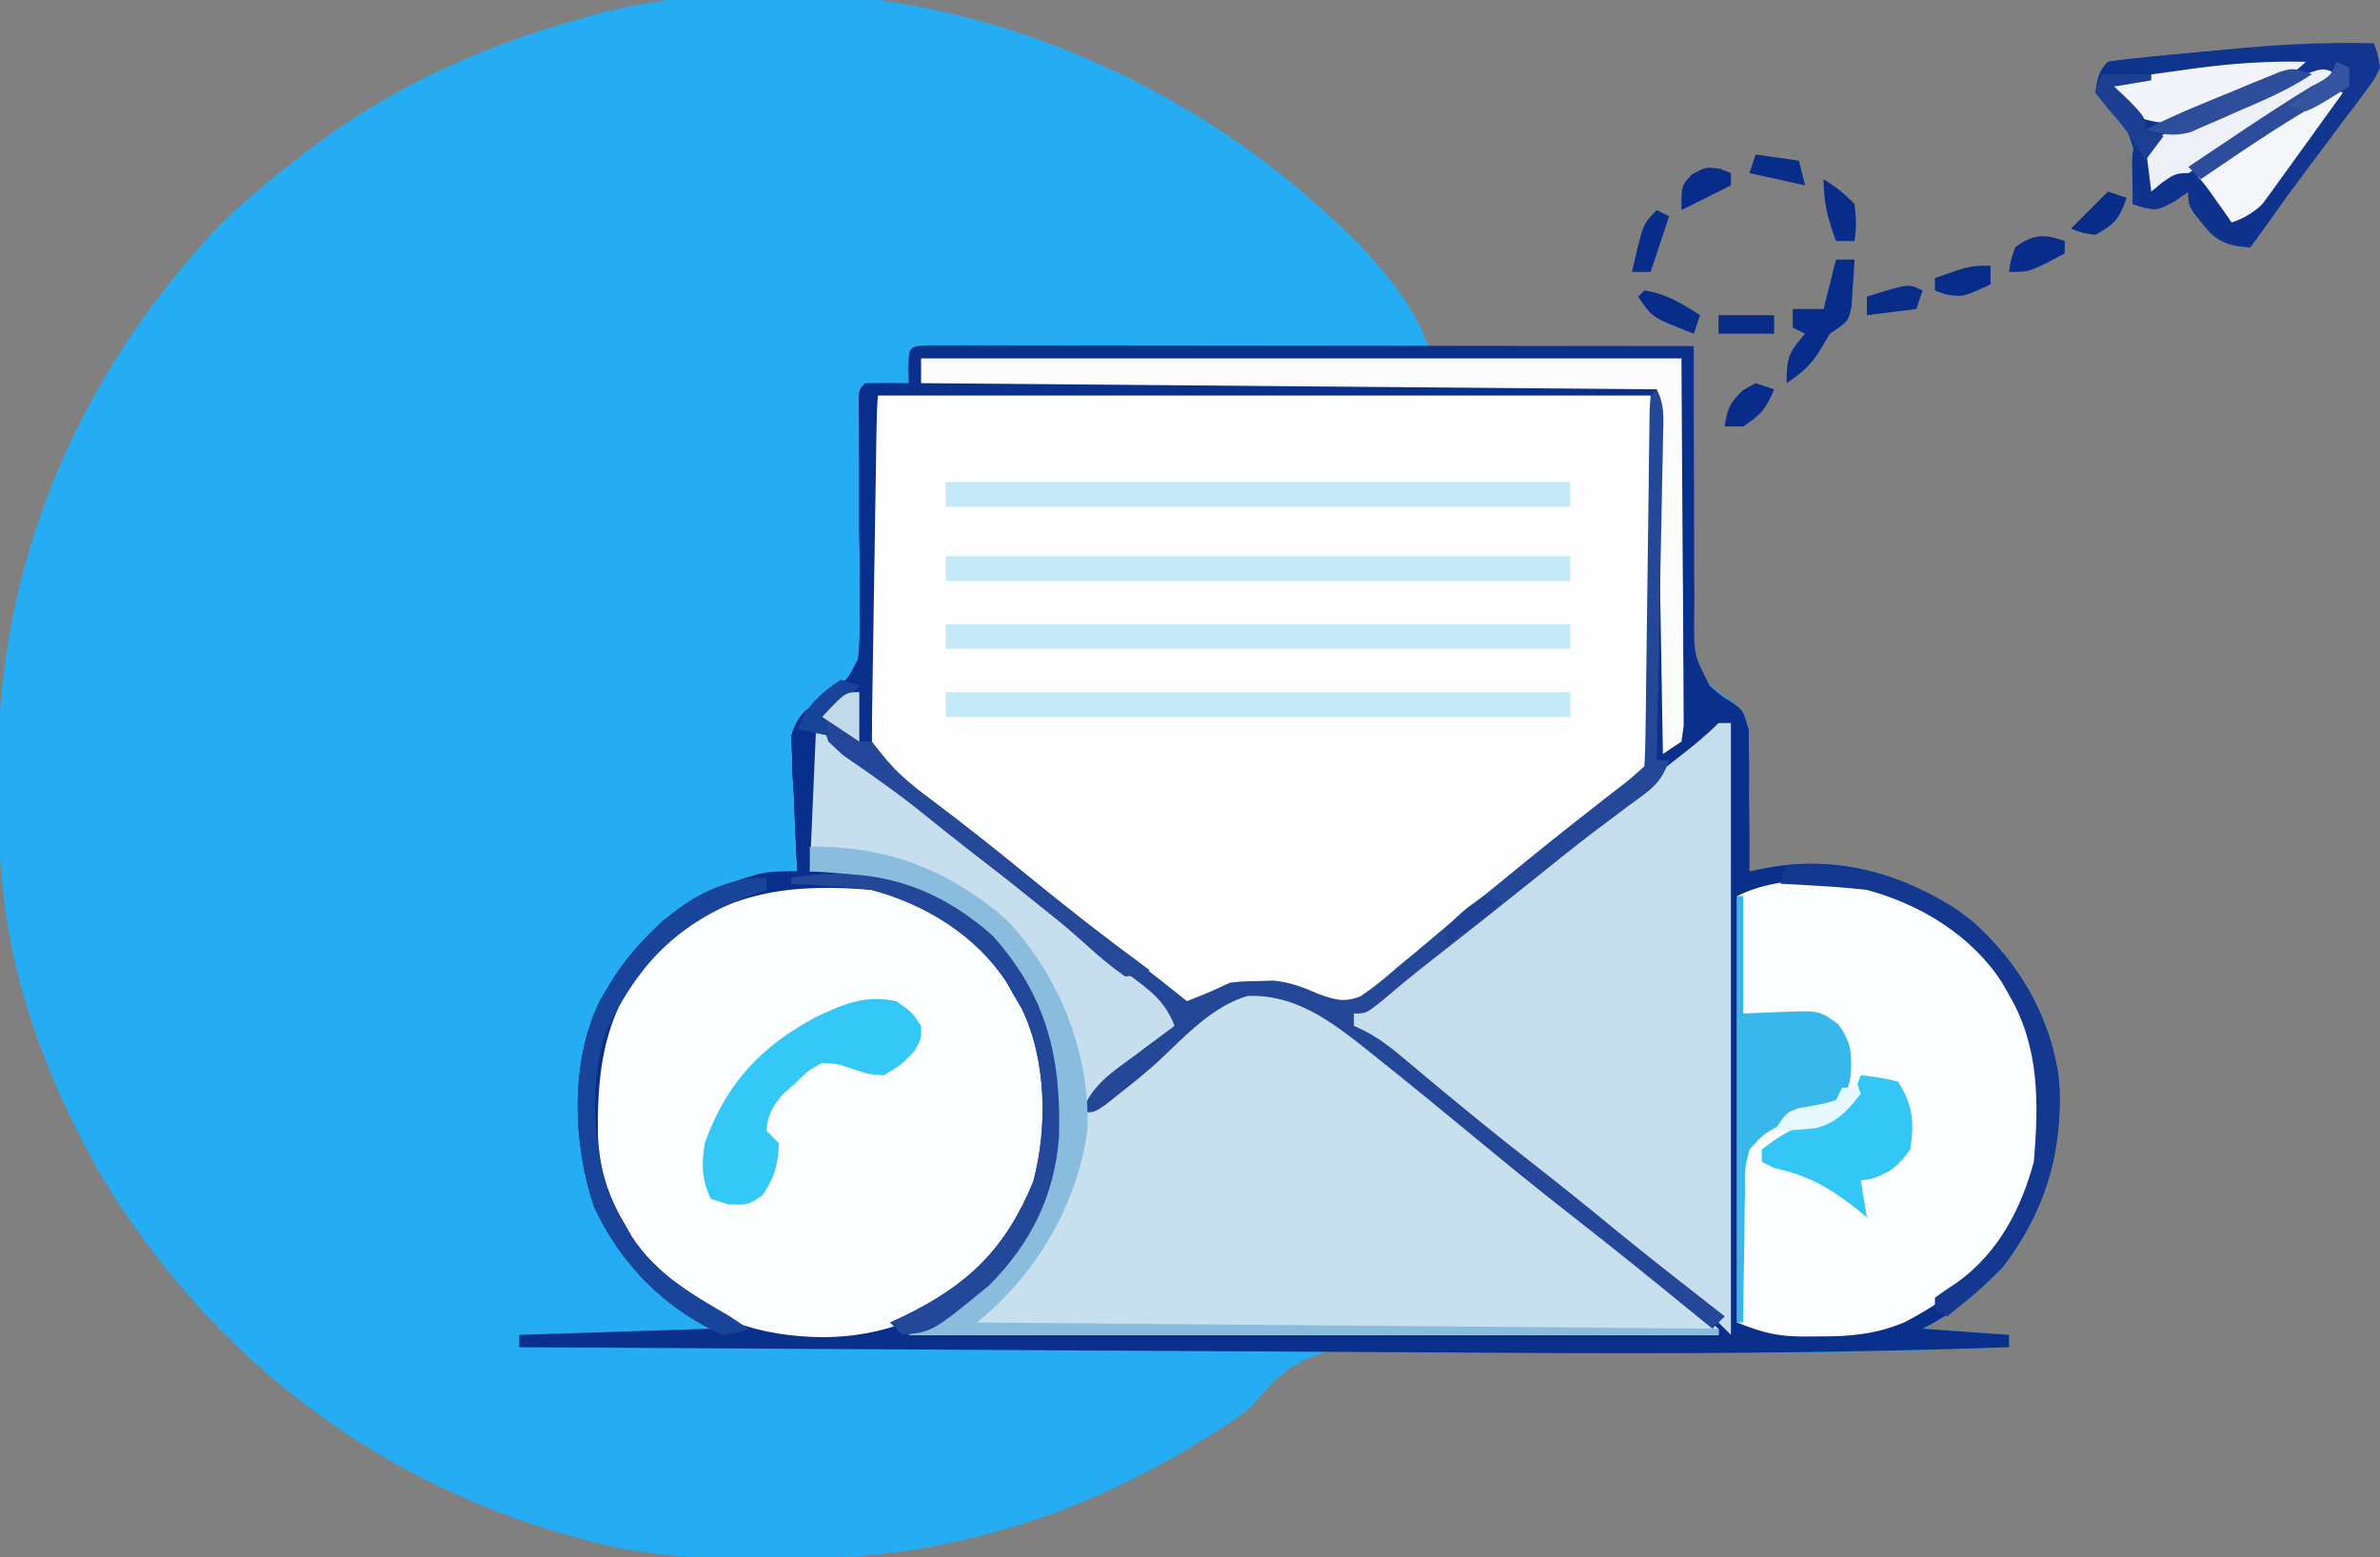 <?xml version="1.0" encoding="UTF-8"?>
<svg version="1.1" xmlns="http://www.w3.org/2000/svg" width="385" height="252">
<rect width="100%" height="100%" fill="#808080" stroke="none"/>
<path d="M0 0 C7.599 6.556 17.605 15.693 20.844 25.41 C35.034 25.41 49.224 25.41 63.844 25.41 C63.835 29.166 63.826 32.923 63.816 36.793 C63.831 40.437 63.858 44.081 63.886 47.725 C63.9 50.254 63.9 52.784 63.888 55.313 C63.873 58.953 63.903 62.591 63.941 66.23 C63.92 67.923 63.92 67.923 63.898 69.65 C63.844 75.396 63.844 75.396 66.43 80.277 C67.679 81.258 68.955 82.205 70.257 83.114 C71.844 84.41 71.844 84.41 72.73 87.478 C72.738 89.065 72.738 89.065 72.746 90.684 C72.769 91.837 72.791 92.991 72.814 94.18 C72.803 95.369 72.793 96.559 72.781 97.785 C72.797 98.998 72.813 100.211 72.83 101.461 C72.865 104.445 72.869 107.426 72.844 110.41 C73.616 110.249 74.389 110.089 75.185 109.923 C86.568 107.728 96.815 110.464 106.457 116.625 C115.23 123.187 121.157 132.521 122.844 143.41 C123.777 155.097 120.936 165.025 113.844 174.41 C109.842 178.565 106.014 181.825 100.844 184.41 C105.464 184.74 110.084 185.07 114.844 185.41 C114.844 186.07 114.844 186.73 114.844 187.41 C96.697 188.064 78.58 188.54 60.421 188.232 C57.952 188.191 55.482 188.157 53.013 188.125 C51.364 188.103 49.714 188.081 48.064 188.059 C47.251 188.048 46.438 188.037 45.599 188.026 C41.411 187.967 37.224 187.891 33.036 187.786 C28.863 187.683 24.692 187.624 20.518 187.595 C18.96 187.576 17.402 187.541 15.845 187.489 C8.032 187.233 2.161 187.301 -3.928 192.787 C-5.346 194.32 -6.756 195.86 -8.156 197.41 C-10.621 199.298 -13.185 200.935 -15.844 202.535 C-16.864 203.157 -16.864 203.157 -17.905 203.792 C-38.482 216.102 -59.894 221.854 -83.906 221.723 C-84.614 221.721 -85.322 221.718 -86.051 221.716 C-96.37 221.666 -106.162 221.3 -116.156 218.41 C-117.201 218.12 -117.201 218.12 -118.266 217.824 C-150.71 208.65 -177.219 187.657 -194.316 158.742 C-199.13 150.025 -203.114 141.279 -205.969 131.723 C-206.164 131.071 -206.359 130.419 -206.559 129.747 C-209.7 118.559 -210.565 107.499 -210.531 95.91 C-210.531 95.209 -210.53 94.509 -210.53 93.787 C-210.41 60.231 -197.652 30.374 -174.723 5.938 C-170.463 1.743 -165.914 -1.977 -161.156 -5.59 C-160.008 -6.479 -160.008 -6.479 -158.836 -7.387 C-145.939 -16.917 -131.542 -23.317 -116.156 -27.59 C-114.391 -28.1 -114.391 -28.1 -112.59 -28.621 C-72.597 -38.103 -31.026 -25.826 0 0 Z " fill="#25ACF3" transform="translate(210.156,30.59)"/>
<path d="M0 0 C1.392 0.001 1.392 0.001 2.813 0.003 C3.874 0.001 4.936 0 6.03 -0.001 C7.204 0.002 8.379 0.006 9.589 0.01 C10.818 0.009 12.047 0.009 13.314 0.009 C16.694 0.01 20.074 0.015 23.454 0.022 C26.982 0.028 30.511 0.028 34.04 0.03 C40.726 0.033 47.413 0.041 54.099 0.051 C61.71 0.062 69.32 0.068 76.931 0.073 C92.59 0.083 108.25 0.101 123.909 0.123 C123.906 0.774 123.903 1.424 123.9 2.095 C123.875 8.876 123.9 15.656 123.952 22.438 C123.965 24.967 123.966 27.497 123.954 30.026 C123.939 33.666 123.969 37.304 124.007 40.943 C123.985 42.636 123.985 42.636 123.964 44.363 C123.942 50.14 123.942 50.14 126.496 55.103 C128.355 56.709 128.355 56.709 130.323 57.939 C131.909 59.123 131.909 59.123 132.796 62.191 C132.801 63.249 132.806 64.307 132.812 65.396 C132.834 66.55 132.857 67.704 132.88 68.893 C132.863 70.677 132.863 70.677 132.847 72.498 C132.863 73.711 132.879 74.924 132.895 76.174 C132.931 79.158 132.934 82.139 132.909 85.123 C134.068 84.882 134.068 84.882 135.25 84.636 C146.634 82.441 156.88 85.177 166.522 91.338 C175.295 97.9 181.222 107.234 182.909 118.123 C183.843 129.809 181.002 139.738 173.909 149.123 C169.907 153.278 166.08 156.538 160.909 159.123 C165.529 159.453 170.149 159.783 174.909 160.123 C174.909 160.783 174.909 161.443 174.909 162.123 C147.585 163.096 120.303 163.2 92.964 163.023 C87.346 162.987 81.727 162.959 76.108 162.93 C65.534 162.875 54.96 162.813 44.386 162.75 C32.321 162.677 20.255 162.612 8.189 162.547 C-16.571 162.413 -41.331 162.271 -66.091 162.123 C-66.091 161.463 -66.091 160.803 -66.091 160.123 C-50.746 159.628 -50.746 159.628 -35.091 159.123 C-38.721 156.483 -42.351 153.843 -46.091 151.123 C-55.148 140.085 -57.166 130.309 -56.091 116.123 C-54.769 106.844 -49.614 99.174 -42.696 92.979 C-36.14 88.074 -29.335 85.123 -21.091 85.123 C-21.138 84.402 -21.185 83.682 -21.234 82.939 C-21.422 79.647 -21.538 76.356 -21.653 73.061 C-21.729 71.927 -21.804 70.793 -21.882 69.625 C-21.911 68.52 -21.94 67.414 -21.97 66.275 C-22.017 65.265 -22.064 64.254 -22.113 63.213 C-20.881 59.489 -19.786 59.042 -16.602 56.908 C-13.139 54.432 -13.139 54.432 -11.258 50.743 C-10.974 47.932 -10.947 45.236 -11.028 42.412 C-11.021 41.403 -11.014 40.395 -11.007 39.355 C-10.993 36.151 -11.04 32.952 -11.091 29.748 C-11.099 26.524 -11.095 23.3 -11.089 20.077 C-11.09 18.074 -11.102 16.072 -11.126 14.07 C-11.135 13.172 -11.144 12.274 -11.153 11.348 C-11.165 10.554 -11.177 9.76 -11.188 8.943 C-11.091 7.123 -11.091 7.123 -10.091 6.123 C-7.758 6.082 -5.424 6.081 -3.091 6.123 C-3.111 5.319 -3.132 4.514 -3.153 3.686 C-3.068 0.181 -3.068 0.181 0 0 Z " fill="#0A308B" transform="translate(150.091,55.877)"/>
<path d="M0 0 C41.58 0 83.16 0 126 0 C126 19.8 126 39.6 126 60 C115.948 68.935 115.948 68.935 110.875 72.75 C106.651 75.95 102.474 79.198 98.349 82.524 C96.454 84.049 94.55 85.56 92.645 87.07 C90.28 88.951 87.974 90.879 85.699 92.867 C78.411 99.069 78.411 99.069 74.609 98.883 C72.375 98.062 72.375 98.062 70.227 96.996 C66.309 95.244 62.198 95.411 58 96 C56.308 96.956 54.632 97.944 53 99 C50.187 97.89 47.881 96.279 45.488 94.453 C44.822 93.945 44.155 93.437 43.468 92.913 C42.757 92.364 42.045 91.816 41.312 91.25 C40.566 90.677 39.82 90.105 39.052 89.514 C32.973 84.817 27.035 79.961 21.13 75.049 C15.672 70.518 10.1 66.168 4.441 61.891 C2 60 2 60 0 58 C0 38.86 0 19.72 0 0 Z " fill="#FEFEFE" transform="translate(141,64)"/>
<path d="M0 0 C15.352 11.514 30.485 23.285 45.355 35.416 C50.182 39.349 55.052 43.22 60 47 C58.931 50.207 58.45 50.693 55.875 52.629 C55.251 53.107 54.627 53.584 53.984 54.076 C53.33 54.567 52.675 55.057 52 55.562 C47.365 58.715 47.365 58.715 44 63 C45.355 61.968 46.71 60.935 48.063 59.9 C49.24 59 50.418 58.104 51.599 57.209 C55.464 54.26 59.074 51.132 62.688 47.875 C67.007 44.323 69.93 43.033 75.516 43.293 C82.425 45.259 87.692 50.01 93.062 54.562 C94.573 55.826 96.085 57.087 97.598 58.348 C98.343 58.969 99.088 59.591 99.856 60.231 C102.861 62.71 105.923 65.111 109 67.5 C114.975 72.149 120.819 76.947 126.646 81.78 C131.982 86.194 137.394 90.496 142.887 94.713 C144.275 95.787 145.64 96.89 147 98 C147 98.33 147 98.66 147 99 C103.77 99 60.54 99 16 99 C17.825 97.783 19.653 96.572 21.488 95.371 C27.88 90.995 32.469 86.942 36 80 C36.338 79.337 36.675 78.675 37.023 77.992 C40.746 69.011 40.376 56.362 37.098 47.305 C31.741 36.057 24.097 30.464 12.848 25.762 C8.672 24.645 4.301 24.43 0 24 C0 16.08 0 8.16 0 0 Z " fill="#C8E0EE" transform="translate(131,117)"/>
<path d="M0 0 C9.958 5.943 17.192 13.833 20.199 25.312 C21.316 38.45 19.936 48.736 11.324 59.203 C3.775 66.697 -4.903 70.584 -15.488 70.688 C-26.271 70.618 -34.286 67.654 -42.57 60.594 C-50.636 52.344 -53.221 43.045 -53.164 31.783 C-52.918 21.605 -49.048 13.506 -41.801 6.312 C-29.951 -2.713 -14.043 -6.867 0 0 Z " fill="#FCFDFE" transform="translate(148.801,145.688)"/>
<path d="M0 0 C10.546 3.801 17.425 11.004 22.734 20.648 C26.41 28.517 26.171 38.977 24.363 47.406 C20.403 58.137 13.073 65.216 3.012 70.383 C-1.699 72.336 -6.009 72.689 -11.051 72.633 C-11.745 72.641 -12.439 72.648 -13.154 72.656 C-17.49 72.64 -19.822 72.049 -23.988 70.383 C-23.988 47.613 -23.988 24.843 -23.988 1.383 C-16.96 -2.131 -7.662 -1.582 0 0 Z " fill="#FCFDFE" transform="translate(304.988,143.617)"/>
<path d="M0 0 C0.66 0 1.32 0 2 0 C2 32.67 2 65.34 2 99 C0.35 97.35 -1.3 95.7 -3 94 C-4.963 92.266 -6.933 90.559 -8.938 88.875 C-9.501 88.4 -10.065 87.925 -10.645 87.435 C-15.206 83.614 -19.86 79.923 -24.554 76.269 C-29.792 72.187 -34.937 67.998 -40.073 63.79 C-45.018 59.756 -50.048 55.848 -55.192 52.07 C-56.497 51.092 -57.754 50.052 -59 49 C-59 48.34 -59 47.68 -59 47 C-56.995 45.272 -54.981 43.66 -52.875 42.062 C-51.579 41.063 -50.284 40.063 -48.988 39.062 C-48.323 38.552 -47.657 38.042 -46.971 37.516 C-43.985 35.219 -41.023 32.892 -38.062 30.562 C-37.489 30.112 -36.915 29.662 -36.324 29.198 C-31.403 25.33 -26.516 21.42 -21.634 17.503 C-16.584 13.454 -11.499 9.452 -6.391 5.477 C-4.154 3.729 -2.01 2.01 0 0 Z " fill="#C5DDEC" transform="translate(278,117)"/>
<path d="M0 0 C15.352 11.514 30.485 23.285 45.355 35.416 C50.182 39.349 55.052 43.22 60 47 C58.792 50.623 57.103 51.434 54.035 53.513 C47.697 57.771 47.697 57.771 43.875 64.121 C43.665 66.27 43.508 68.425 43.402 70.582 C42.163 81.114 35.025 90.58 27 97 C66.6 97.33 106.2 97.66 147 98 C147 98.33 147 98.66 147 99 C103.77 99 60.54 99 16 99 C17.825 97.783 19.653 96.572 21.488 95.371 C27.88 90.995 32.469 86.942 36 80 C36.338 79.337 36.675 78.675 37.023 77.992 C40.746 69.011 40.376 56.362 37.098 47.305 C31.741 36.057 24.097 30.464 12.848 25.762 C8.672 24.645 4.301 24.43 0 24 C0 16.08 0 8.16 0 0 Z " fill="#C6DEED" transform="translate(131,117)"/>
<path d="M0 0 C0.654 1.754 0.654 1.754 1 4 C0.047 5.932 0.047 5.932 -1.465 7.941 C-2.014 8.685 -2.564 9.429 -3.13 10.196 C-3.727 10.977 -4.323 11.758 -4.938 12.562 C-5.829 13.761 -5.829 13.761 -6.739 14.984 C-7.931 16.585 -9.127 18.183 -10.329 19.777 C-12.527 22.701 -14.671 25.66 -16.812 28.625 C-17.875 30.084 -18.937 31.542 -20 33 C-23.651 32.503 -25.541 32.012 -27.812 29.062 C-30 26 -30 26 -30 24 C-30.742 24.516 -31.485 25.031 -32.25 25.562 C-35 27 -35 27 -37.172 26.59 C-37.775 26.395 -38.378 26.201 -39 26 C-38.93 25.287 -38.861 24.574 -38.789 23.84 C-38.342 18.078 -38.342 18.078 -40.371 12.852 C-42.019 11.056 -42.019 11.056 -43.785 9.535 C-44.186 9.029 -44.587 8.522 -45 8 C-44.745 5.863 -44.54 4.54 -43 3 C-40.854 2.699 -38.699 2.459 -36.543 2.246 C-35.885 2.181 -35.227 2.116 -34.548 2.049 C-33.146 1.911 -31.742 1.776 -30.339 1.643 C-28.234 1.442 -26.13 1.23 -24.025 1.018 C-16.003 0.231 -8.067 -0.198 0 0 Z " fill="#12368F" transform="translate(384,7)"/>
<path d="M0 0 C40.59 0 81.18 0 123 0 C123.062 10.189 123.124 20.378 123.188 30.875 C123.228 35.703 123.228 35.703 123.27 40.628 C123.279 43.166 123.287 45.704 123.293 48.242 C123.301 48.904 123.309 49.565 123.317 50.247 C123.339 52.192 123.34 54.137 123.341 56.082 C123.351 57.727 123.351 57.727 123.361 59.406 C123.242 60.262 123.123 61.118 123 62 C122.01 62.66 121.02 63.32 120 64 C119.67 44.53 119.34 25.06 119 5 C79.73 4.67 40.46 4.34 0 4 C0 2.68 0 1.36 0 0 Z " fill="#FCFCFD" transform="translate(149,58)"/>
<path d="M0 0 C1.326 2.653 1.08 4.582 1.022 7.551 C1.002 8.712 0.982 9.873 0.961 11.07 C0.934 12.328 0.907 13.586 0.879 14.883 C0.855 16.167 0.832 17.452 0.807 18.775 C0.745 22.192 0.675 25.608 0.605 29.024 C0.534 32.509 0.47 35.995 0.404 39.48 C0.275 46.32 0.14 53.16 0 60 C0.66 60 1.32 60 2 60 C0.673 63.981 -1.263 64.946 -4.625 67.438 C-5.817 68.332 -7.009 69.228 -8.199 70.125 C-8.824 70.594 -9.448 71.063 -10.091 71.547 C-13.252 73.953 -16.344 76.445 -19.438 78.938 C-25.013 83.419 -30.617 87.86 -36.258 92.26 C-38.983 94.391 -41.657 96.559 -44.277 98.816 C-47 101 -47 101 -49 101 C-49 101.66 -49 102.32 -49 103 C-48.415 103.271 -47.829 103.542 -47.226 103.821 C-45.016 104.992 -43.294 106.265 -41.383 107.871 C-40.7 108.44 -40.018 109.009 -39.315 109.595 C-38.592 110.203 -37.87 110.811 -37.125 111.438 C-31.682 115.972 -26.214 120.459 -20.625 124.812 C-15.652 128.689 -10.754 132.643 -5.887 136.652 C-0.32 141.18 5.345 145.583 11 150 C10.34 150.66 9.68 151.32 9 152 C7.511 150.784 7.511 150.784 5.992 149.543 C-0.608 144.16 -7.219 138.797 -13.938 133.562 C-19.198 129.461 -24.362 125.254 -29.5 121 C-34.843 116.584 -40.197 112.186 -45.625 107.875 C-46.168 107.438 -46.712 107.001 -47.271 106.551 C-53.016 102.02 -58.627 97.88 -66.191 98.156 C-71.936 99.882 -76.176 104.559 -80.468 108.589 C-82.62 110.571 -84.883 112.387 -87.188 114.188 C-87.882 114.738 -88.577 115.288 -89.293 115.855 C-91 117 -91 117 -93 117 C-91.458 112.599 -87.986 110.404 -84.375 107.75 C-83.458 107.062 -83.458 107.062 -82.523 106.359 C-81.021 105.232 -79.511 104.115 -78 103 C-79.546 98.878 -82.203 97.072 -85.688 94.5 C-86.871 93.615 -88.053 92.728 -89.234 91.84 C-89.852 91.377 -90.471 90.914 -91.107 90.437 C-94.266 88.039 -97.35 85.55 -100.438 83.062 C-105.339 79.127 -110.25 75.203 -115.188 71.312 C-116.041 70.637 -116.041 70.637 -116.913 69.947 C-119.734 67.727 -122.579 65.566 -125.508 63.488 C-126.064 63.089 -126.621 62.69 -127.195 62.278 C-128.711 61.197 -130.24 60.133 -131.77 59.07 C-134.313 56.709 -134.733 55.405 -135 52 C-131.25 49 -131.25 49 -129 49 C-129 51.64 -129 54.28 -129 57 C-128.34 57 -127.68 57 -127 57 C-126.417 57.732 -125.835 58.464 -125.234 59.219 C-122.819 62.226 -120.346 64.206 -117.25 66.5 C-112.07 70.388 -107.009 74.394 -102 78.5 C-96.004 83.405 -89.933 88.187 -83.77 92.879 C-81.15 94.885 -78.568 96.93 -76 99 C-72.455 97.602 -72.455 97.602 -69 96 C-66.934 95.797 -66.934 95.797 -64.438 95.75 C-63.632 95.724 -62.826 95.698 -61.996 95.672 C-59.077 95.992 -57.324 96.711 -54.664 97.859 C-51.964 98.798 -50.649 99.24 -47.943 98.237 C-45.791 96.789 -43.881 95.217 -41.938 93.5 C-41.211 92.901 -40.484 92.303 -39.735 91.686 C-38.219 90.434 -36.714 89.169 -35.22 87.892 C-32.457 85.537 -29.636 83.261 -26.809 80.985 C-24.828 79.388 -22.859 77.777 -20.891 76.164 C-16.394 72.491 -11.829 68.908 -7.251 65.337 C-4.534 63.274 -4.534 63.274 -2 61 C-1.882 59.134 -1.833 57.264 -1.811 55.395 C-1.794 54.197 -1.777 52.999 -1.76 51.764 C-1.746 50.46 -1.733 49.156 -1.719 47.812 C-1.701 46.471 -1.682 45.13 -1.663 43.788 C-1.603 39.526 -1.551 35.263 -1.5 31 C-1.441 26.062 -1.379 21.125 -1.308 16.187 C-1.281 14.203 -1.261 12.219 -1.24 10.236 C-1.223 9.038 -1.207 7.84 -1.189 6.605 C-1.177 5.545 -1.164 4.484 -1.151 3.391 C-1 1 -1 1 0 0 Z " fill="#244798" transform="translate(268,63)"/>
<path d="M0 0 C0.99 0.33 1.98 0.66 3 1 C2.67 1.33 2.34 1.66 2 2 C1.877 3.748 1.822 5.502 1.795 7.254 C1.775 8.375 1.755 9.496 1.734 10.651 C1.709 12.481 1.709 12.481 1.684 14.348 C1.663 15.589 1.642 16.831 1.621 18.11 C1.566 21.416 1.516 24.722 1.468 28.028 C1.418 31.4 1.362 34.771 1.307 38.143 C1.199 44.762 1.098 51.381 1 58 C0.34 58 -0.32 58 -1 58 C-1 55.36 -1 52.72 -1 50 C-3.561 51.799 -3.561 51.799 -6 54 C-6 54.99 -6 55.98 -6 57 C-6.99 56.505 -6.99 56.505 -8 56 C-8.33 63.59 -8.66 71.18 -9 79 C-5.7 79 -2.4 79 1 79 C6.899 80.467 12.14 83.383 17 87 C17.804 87.593 18.609 88.186 19.438 88.797 C25.475 93.988 30.288 101.997 31 110 C31.869 122.934 30.643 133.623 22.066 143.922 C17.863 148.149 12.18 153.365 6 154 C5.01 153.01 5.01 153.01 4 152 C4.652 151.697 5.305 151.394 5.977 151.082 C16.529 146.023 22.674 140.11 27.148 129.199 C29.493 120.389 29.289 109.387 25.246 101.133 C24.835 100.429 24.424 99.725 24 99 C23.599 98.296 23.198 97.592 22.785 96.867 C17.851 89.345 9.631 84.253 1 82 C-12.079 80.889 -22.441 82.247 -32.887 90.801 C-41.752 100.026 -43.488 109.515 -43.277 121.723 C-43.042 127.088 -41.709 131.363 -39 136 C-38.599 136.704 -38.198 137.408 -37.785 138.133 C-33.801 144.208 -28.178 147.411 -22 151 C-20.515 151.99 -20.515 151.99 -19 153 C-20.672 153.676 -20.672 153.676 -23 154 C-32.311 149.995 -39.749 142.387 -43.938 133.188 C-47.359 122.922 -47.781 109.9 -43 100 C-36.885 89.457 -29.044 82.624 -17.227 79.41 C-15 79 -15 79 -11 79 C-11.047 78.279 -11.094 77.559 -11.143 76.816 C-11.331 73.524 -11.447 70.233 -11.562 66.938 C-11.638 65.804 -11.713 64.67 -11.791 63.502 C-11.82 62.397 -11.849 61.291 -11.879 60.152 C-11.926 59.142 -11.973 58.131 -12.022 57.09 C-10.79 53.366 -9.695 52.919 -6.511 50.785 C-3.048 48.309 -3.048 48.309 -1.167 44.62 C-0.883 41.809 -0.857 39.113 -0.938 36.289 C-0.93 35.28 -0.923 34.272 -0.916 33.232 C-0.902 30.028 -0.949 26.829 -1 23.625 C-1.008 20.401 -1.004 17.177 -0.998 13.953 C-0.999 11.951 -1.011 9.949 -1.035 7.947 C-1.044 7.049 -1.053 6.151 -1.062 5.225 C-1.074 4.431 -1.086 3.637 -1.098 2.819 C-1 1 -1 1 0 0 Z " fill="#082F8C" transform="translate(140,62)"/>
<path d="M0 0 C12.484 -0.145 22.541 3.74 32 12 C40.43 21.098 45.308 33.293 44.914 45.711 C43.297 57.962 36.524 69.381 27 77 C66.6 77.33 106.2 77.66 147 78 C147 78.33 147 78.66 147 79 C103.77 79 60.54 79 16 79 C17.825 77.783 19.653 76.572 21.488 75.371 C27.88 70.995 32.469 66.942 36 60 C36.338 59.337 36.675 58.675 37.023 57.992 C40.746 49.011 40.376 36.362 37.098 27.305 C31.774 16.127 23.997 10.068 12.574 5.746 C8.434 4.546 4.294 4.183 0 4 C0 2.68 0 1.36 0 0 Z " fill="#8ABCDE" transform="translate(131,137)"/>
<path d="M0 0 C33.33 0 66.66 0 101 0 C101 1.32 101 2.64 101 4 C67.67 4 34.34 4 0 4 C0 2.68 0 1.36 0 0 Z " fill="#C4E9F7" transform="translate(153,112)"/>
<path d="M0 0 C33.33 0 66.66 0 101 0 C101 1.32 101 2.64 101 4 C67.67 4 34.34 4 0 4 C0 2.68 0 1.36 0 0 Z " fill="#C4E9F7" transform="translate(153,101)"/>
<path d="M0 0 C33.33 0 66.66 0 101 0 C101 1.32 101 2.64 101 4 C67.67 4 34.34 4 0 4 C0 2.68 0 1.36 0 0 Z " fill="#C4E9F7" transform="translate(153,90)"/>
<path d="M0 0 C33.33 0 66.66 0 101 0 C101 1.32 101 2.64 101 4 C67.67 4 34.34 4 0 4 C0 2.68 0 1.36 0 0 Z " fill="#C4E9F7" transform="translate(153,78)"/>
<path d="M0 0 C2.5 1.75 2.5 1.75 4 4 C4.062 6 4.062 6 3 8 C0.75 10.312 0.75 10.312 -2 12 C-4.5 11.812 -4.5 11.812 -7 11 C-9.392 10.159 -9.392 10.159 -12 10 C-14.292 11.239 -14.292 11.239 -16.25 13.188 C-16.936 13.8 -17.622 14.412 -18.328 15.043 C-20.091 17.107 -20.799 18.301 -21 21 C-20.34 21.66 -19.68 22.32 -19 23 C-19.153 26.509 -19.681 28.539 -21.688 31.438 C-24 33 -24 33 -27.188 32.875 C-28.116 32.586 -29.044 32.297 -30 32 C-31.515 28.97 -31.524 26.274 -31 23 C-27.541 13.321 -21.965 7.364 -13 2.562 C-8.349 0.394 -5.073 -1.057 0 0 Z " fill="#34C8F7" transform="translate(145,162)"/>
<path d="M0 0 C0.33 0 0.66 0 1 0 C1 6.27 1 12.54 1 19 C4.094 18.876 4.094 18.876 7.25 18.75 C13.332 18.507 13.332 18.507 16.391 20.766 C18.548 23.76 18.585 25.52 18.379 29.102 C18 31 18 31 16.438 33.375 C13.425 35.383 10.475 36.024 7 37 C4.223 38.571 4.223 38.571 2 41 C1.224 44.077 1.224 44.077 1.293 47.516 C1.264 48.766 1.235 50.016 1.205 51.305 C1.199 52.607 1.193 53.909 1.188 55.25 C1.162 56.567 1.137 57.885 1.111 59.242 C1.052 62.495 1.016 65.747 1 69 C0.67 69 0.34 69 0 69 C0 46.23 0 23.46 0 0 Z " fill="#38B8EA" transform="translate(281,145)"/>
<path d="M0 0 C0 0.66 0 1.32 0 2 C-9.9 3.32 -19.8 4.64 -30 6 C-25.856 11.306 -25.856 11.306 -22.262 11.039 C-17.179 9.42 -12.287 7.412 -7.369 5.352 C-6.594 5.037 -5.818 4.723 -5.02 4.398 C-4.319 4.106 -3.619 3.814 -2.898 3.513 C-1 3 -1 3 2 4 C-0.716 5.811 -3.098 6.947 -6.105 8.164 C-7.088 8.564 -8.071 8.963 -9.084 9.375 C-10.108 9.787 -11.132 10.2 -12.188 10.625 C-13.223 11.045 -14.259 11.465 -15.326 11.898 C-17.883 12.935 -20.441 13.969 -23 15 C-23.33 17.64 -23.66 20.28 -24 23 C-23.402 22.505 -22.804 22.01 -22.188 21.5 C-20 20 -20 20 -17 20 C-15.395 21.75 -15.395 21.75 -13.812 24 C-13.283 24.742 -12.753 25.485 -12.207 26.25 C-11.809 26.828 -11.41 27.405 -11 28 C-7.297 26.766 -5.697 24.767 -3 22 C-2.34 21.67 -1.68 21.34 -1 21 C-2.779 25.044 -5.395 28.461 -8 32 C-10.667 31.848 -12.451 31.506 -14.445 29.668 C-18 25.494 -18 25.494 -18 23 C-18.742 23.516 -19.485 24.031 -20.25 24.562 C-23 26 -23 26 -25.172 25.59 C-25.775 25.395 -26.378 25.201 -27 25 C-26.93 24.287 -26.861 23.574 -26.789 22.84 C-26.342 17.078 -26.342 17.078 -28.371 11.852 C-30.019 10.056 -30.019 10.056 -31.785 8.535 C-32.186 8.029 -32.587 7.522 -33 7 C-32.745 4.863 -32.54 3.54 -31 2 C-29.645 1.773 -28.28 1.606 -26.914 1.465 C-26.07 1.378 -25.226 1.29 -24.356 1.201 C-23.455 1.114 -22.554 1.027 -21.625 0.938 C-20.718 0.848 -19.812 0.759 -18.878 0.667 C-12.572 0.074 -6.335 -0.262 0 0 Z " fill="#0F348D" transform="translate(372,8)"/>
<path d="M0 0 C11.423 -0.656 20.787 2.109 30 9 C38.071 16.251 43.332 25.642 44.203 36.543 C44.394 47.335 41.572 56.35 35 65 C32.15 67.869 29.163 70.483 26 73 C25.34 72.67 24.68 72.34 24 72 C24 71.34 24 70.68 24 70 C25.174 69.118 26.391 68.295 27.625 67.5 C34.185 62.755 37.924 55.737 40 48 C40.809 38.485 40.943 29.46 36 21 C35.599 20.296 35.198 19.592 34.785 18.867 C29.824 11.303 21.643 6.339 13 4 C10.549 3.722 8.088 3.514 5.625 3.375 C4.38 3.3 3.135 3.225 1.852 3.148 C0.911 3.099 -0.03 3.05 -1 3 C-0.67 2.01 -0.34 1.02 0 0 Z " fill="#14378F" transform="translate(289,140)"/>
<path d="M0 0 C2.875 0.312 2.875 0.312 6 1 C8.451 4.676 8.706 7.728 8 12 C6.089 14.661 4.845 15.718 1.75 16.75 C0.884 16.874 0.884 16.874 0 17 C0.33 18.98 0.66 20.96 1 23 C0.504 22.59 0.007 22.18 -0.504 21.758 C-4.966 18.219 -8.445 16.222 -14 15 C-14.66 14.67 -15.32 14.34 -16 14 C-16 13.34 -16 12.68 -16 12 C-12.777 9.485 -10.311 8.074 -6.312 7.125 C-2.727 6.298 -2.727 6.298 -1.062 2.875 C-0.712 1.926 -0.361 0.978 0 0 Z " fill="#34C7F6" transform="translate(301,174)"/>
<path d="M0 0 C8.873 9.836 11.156 19.82 10.785 32.66 C10.046 42.188 6.197 49.878 -0.523 56.637 C-9.675 64.138 -9.675 64.138 -14.523 64.637 C-15.183 63.977 -15.843 63.317 -16.523 62.637 C-15.545 62.182 -15.545 62.182 -14.547 61.719 C-3.994 56.66 2.151 50.747 6.625 39.836 C8.97 31.026 8.766 20.024 4.723 11.77 C4.106 10.714 4.106 10.714 3.477 9.637 C3.076 8.933 2.675 8.229 2.262 7.504 C-2.708 -0.073 -10.878 -4.999 -19.523 -7.363 C-21.808 -7.639 -24.102 -7.848 -26.398 -7.988 C-27.551 -8.063 -28.703 -8.138 -29.891 -8.215 C-31.194 -8.288 -31.194 -8.288 -32.523 -8.363 C-32.523 -8.693 -32.523 -9.023 -32.523 -9.363 C-20.018 -11.295 -9.644 -8.539 0 0 Z " fill="#234899" transform="translate(160.523,151.363)"/>
<path d="M0 0 C0 0.66 0 1.32 0 2 C-0.617 2.208 -1.235 2.415 -1.871 2.629 C-13.886 7 -20.506 13.407 -26 25 C-28.705 32.513 -28.167 44.136 -25.375 51.562 C-24.281 53.868 -24.281 53.868 -23 56 C-22.599 56.704 -22.198 57.408 -21.785 58.133 C-17.801 64.208 -12.178 67.411 -6 71 C-4.515 71.99 -4.515 71.99 -3 73 C-4.672 73.676 -4.672 73.676 -7 74 C-16.311 69.995 -23.749 62.387 -27.938 53.188 C-31.359 42.922 -31.781 29.9 -27 20 C-21.335 10.232 -12.107 0 0 0 Z " fill="#18459A" transform="translate(124,142)"/>
<path d="M0 0 C0.66 0.33 1.32 0.66 2 1 C-0.104 3.917 -2.208 6.834 -4.312 9.75 C-4.907 10.575 -5.502 11.4 -6.115 12.25 C-6.692 13.049 -7.269 13.848 -7.863 14.672 C-8.392 15.405 -8.921 16.138 -9.466 16.894 C-10.959 18.943 -12.473 20.975 -14 23 C-18.661 21.335 -18.827 19.759 -22 15 C-14.74 10.05 -7.48 5.1 0 0 Z " fill="#F5F6FA" transform="translate(377,14)"/>
<path d="M0 0 C0 2.64 0 5.28 0 8 C0.66 8 1.32 8 2 8 C2.583 8.732 3.165 9.464 3.766 10.219 C6.181 13.226 8.654 15.206 11.75 17.5 C16.955 21.405 22.033 25.434 27.062 29.562 C33.577 34.897 40.209 40.023 47 45 C45.371 45.801 45.371 45.801 43 46 C40.829 44.47 39.001 42.975 37.062 41.188 C35.897 40.156 34.729 39.128 33.559 38.102 C32.965 37.579 32.372 37.055 31.761 36.517 C28.627 33.818 25.326 31.353 22.031 28.854 C17.043 25.058 12.155 21.145 7.288 17.198 C4.296 14.784 1.286 12.49 -1.887 10.32 C-5 8 -5 8 -5.938 5.188 C-5.968 4.105 -5.968 4.105 -6 3 C-2.25 0 -2.25 0 0 0 Z " fill="#264899" transform="translate(139,112)"/>
<path d="M0 0 C-0.909 0.606 -1.818 1.212 -2.754 1.836 C-3.354 2.236 -3.955 2.637 -4.574 3.049 C-5.91 3.94 -7.246 4.83 -8.583 5.72 C-12.16 8.103 -15.734 10.492 -19.301 12.891 C-19.984 13.349 -20.667 13.807 -21.371 14.28 C-22.695 15.168 -24.017 16.059 -25.338 16.951 C-29.888 20 -29.888 20 -31 20 C-31.452 16.664 -31.344 14.113 -30 11 C-26.578 8.577 -22.887 7.167 -18.961 5.732 C-16.905 4.965 -14.89 4.126 -12.871 3.266 C-11.519 2.697 -10.166 2.129 -8.812 1.562 C-8.165 1.291 -7.518 1.019 -6.851 0.74 C-2.232 -1.116 -2.232 -1.116 0 0 Z " fill="#EDF0F6" transform="translate(378,12)"/>
<path d="M0 0 C-3.265 3.265 -7.576 4.477 -11.812 6.188 C-12.715 6.568 -13.618 6.949 -14.549 7.342 C-15.426 7.697 -16.303 8.052 -17.207 8.418 C-18.006 8.746 -18.805 9.073 -19.628 9.411 C-22.505 10.125 -24.195 9.933 -27 9 C-29.026 7.194 -30.365 5.196 -32 3 C-28.355 2.49 -24.709 1.994 -21.062 1.5 C-19.53 1.285 -19.53 1.285 -17.967 1.066 C-11.914 0.254 -6.107 -0.153 0 0 Z " fill="#F2F4F9" transform="translate(373,10)"/>
<path d="M0 0 C0.33 0 0.66 0 1 0 C1.33 2.64 1.66 5.28 2 8 C2.598 7.505 3.196 7.01 3.812 6.5 C6 5 6 5 9 5 C10.605 6.75 10.605 6.75 12.188 9 C12.717 9.742 13.247 10.485 13.793 11.25 C14.191 11.828 14.59 12.405 15 13 C18.703 11.766 20.303 9.767 23 7 C23.66 6.67 24.32 6.34 25 6 C23.221 10.044 20.605 13.461 18 17 C15.333 16.848 13.549 16.506 11.555 14.668 C8 10.494 8 10.494 8 8 C7.258 8.516 6.515 9.031 5.75 9.562 C3 11 3 11 0.828 10.59 C0.225 10.395 -0.378 10.201 -1 10 C-1.027 8.521 -1.046 7.042 -1.062 5.562 C-1.074 4.739 -1.086 3.915 -1.098 3.066 C-1 1 -1 1 0 0 Z " fill="#0F338D" transform="translate(346,23)"/>
<path d="M0 0 C0.99 0 1.98 0 3 0 C2.913 1.626 2.805 3.251 2.688 4.875 C2.629 5.78 2.571 6.685 2.512 7.617 C2 10 2 10 -1 12 C-1.474 12.804 -1.949 13.609 -2.438 14.438 C-4.034 17.055 -5.462 18.337 -8 20 C-8 15.732 -7.624 15.061 -5 12 C-5.66 11.67 -6.32 11.34 -7 11 C-7 10.01 -7 9.02 -7 8 C-5.35 8 -3.7 8 -2 8 C-1.34 5.36 -0.68 2.72 0 0 Z " fill="#072C89" transform="translate(297,42)"/>
<path d="M0 0 C0.66 0.33 1.32 0.66 2 1 C2 1.99 2 2.98 2 4 C1.524 4.245 1.049 4.49 0.559 4.742 C-7.316 8.948 -14.622 13.994 -22 19 C-22.66 18.34 -23.32 17.68 -24 17 C-21.668 15.436 -19.334 13.874 -17 12.312 C-16.315 11.854 -15.631 11.396 -14.925 10.924 C-11.363 8.548 -7.787 6.22 -4.125 4 C-0.963 2.352 -0.963 2.352 0 0 Z " fill="#2D4D9C" transform="translate(378,10)"/>
<path d="M0 0 C0.33 0 0.66 0 1 0 C1 6.6 1 13.2 1 20 C0.34 20 -0.32 20 -1 20 C-1 17.36 -1 14.72 -1 12 C-3.561 13.799 -3.561 13.799 -6 16 C-6 16.99 -6 17.98 -6 19 C-7.65 18.67 -9.3 18.34 -11 18 C-9.587 14.539 -8.087 13.193 -4.938 11.25 C-1.874 9.1 -1.874 9.1 -0.254 5.836 C0.069 3.396 0.069 3.396 0 0 Z " fill="#0A308B" transform="translate(140,100)"/>
<path d="M0 0 C-3.918 2.612 -8.059 4.331 -12.375 6.188 C-13.651 6.759 -13.651 6.759 -14.953 7.342 C-15.781 7.697 -16.608 8.052 -17.461 8.418 C-18.587 8.909 -18.587 8.909 -19.736 9.411 C-22.472 10.123 -24.298 9.73 -27 9 C-22.427 6.655 -17.694 4.75 -12.938 2.812 C-12.027 2.432 -11.116 2.051 -10.178 1.658 C-9.303 1.303 -8.428 0.948 -7.527 0.582 C-6.731 0.254 -5.934 -0.073 -5.113 -0.411 C-3 -1 -3 -1 0 0 Z " fill="#2E4E9C" transform="translate(374,12)"/>
<path d="M0 0 C0 2.64 0 5.28 0 8 C0.66 8 1.32 8 2 8 C3.625 10.5 3.625 10.5 5 13 C0.68 13 -1.918 10.932 -5 8 C-5.938 5.188 -5.938 5.188 -6 3 C-2.25 0 -2.25 0 0 0 Z " fill="#234698" transform="translate(139,112)"/>
<path d="M0 0 C2.64 0 5.28 0 8 0 C8 0.33 8 0.66 8 1 C6.02 1.33 4.04 1.66 2 2 C2.825 2.784 3.65 3.567 4.5 4.375 C7 7 7 7 7 9 C7.99 9.33 8.98 9.66 10 10 C9.01 11.32 8.02 12.64 7 14 C6.412 12.948 6.412 12.948 5.812 11.875 C4.379 9.602 3.023 7.85 1.25 5.875 C0.507 4.926 -0.235 3.978 -1 3 C-0.67 2.01 -0.34 1.02 0 0 Z " fill="#1C3F93" transform="translate(340,12)"/>
<path d="M0 0 C0.33 0.99 0.66 1.98 1 3 C-1.172 5.733 -2.858 7.729 -6.336 8.555 C-8.563 8.787 -10.762 8.946 -13 9 C-11 6 -11 6 -9.09 5.34 C-8.38 5.207 -7.669 5.074 -6.938 4.938 C-4.825 4.574 -4.825 4.574 -3 4 C-2.67 3.34 -2.34 2.68 -2 2 C-1.34 2 -0.68 2 0 2 C0 1.34 0 0.68 0 0 Z " fill="#E6F9FE" transform="translate(300,174)"/>
<path d="M0 0 C3.492 0.499 6.061 2.122 9 4 C8.67 4.99 8.34 5.98 8 7 C1.25 4.375 1.25 4.375 -1 1 C-0.67 0.67 -0.34 0.34 0 0 Z " fill="#072C89" transform="translate(266,47)"/>
<path d="M0 0 C0 0.66 0 1.32 0 2 C-5.625 5 -5.625 5 -9 5 C-8.75 3.125 -8.75 3.125 -8 1 C-5.085 -1.111 -3.348 -1.196 0 0 Z " fill="#072C89" transform="translate(334,39)"/>
<path d="M0 0 C0.66 0.33 1.32 0.66 2 1 C1.01 3.97 0.02 6.94 -1 10 C-1.99 10 -2.98 10 -4 10 C-2.25 2.25 -2.25 2.25 0 0 Z " fill="#072C89" transform="translate(268,34)"/>
<path d="M0 0 C2.5 1.625 2.5 1.625 5 4 C5.312 7.25 5.312 7.25 5 10 C4.01 10 3.02 10 2 10 C0.684 6.38 0 3.904 0 0 Z " fill="#072C89" transform="translate(295,29)"/>
<path d="M0 0 C0.866 0.34 0.866 0.34 1.75 0.688 C1.75 1.347 1.75 2.007 1.75 2.688 C-2.21 4.668 -2.21 4.668 -6.25 6.688 C-6.25 2.688 -6.25 2.688 -4.5 0.875 C-2.25 -0.312 -2.25 -0.312 0 0 Z " fill="#072C89" transform="translate(278.25,27.312)"/>
<path d="M0 0 C0.99 0.33 1.98 0.66 3 1 C2.175 1.763 1.35 2.526 0.5 3.312 C-2.341 5.754 -2.341 5.754 -2 9 C-3.65 8.67 -5.3 8.34 -7 8 C-5.512 4.213 -3.38 2.226 0 0 Z " fill="#174398" transform="translate(136,110)"/>
<path d="M0 0 C0.99 0.33 1.98 0.66 3 1 C1.63 4.161 1.011 4.993 -2 7 C-2.99 7 -3.98 7 -5 7 C-4.619 4.237 -4.164 3.159 -2.125 1.188 C-1.424 0.796 -0.723 0.404 0 0 Z " fill="#072C89" transform="translate(284,62)"/>
<path d="M0 0 C0.99 0.33 1.98 0.66 3 1 C1.86 4.421 1.075 5.243 -2 7 C-4.25 6.688 -4.25 6.688 -6 6 C-4 4 -2 2 0 0 Z " fill="#072D89" transform="translate(341,31)"/>
<path d="M0 0 C-0.33 0.99 -0.66 1.98 -1 3 C-3.64 3.33 -6.28 3.66 -9 4 C-9 3.01 -9 2.02 -9 1 C-2.25 -1.125 -2.25 -1.125 0 0 Z " fill="#072C89" transform="translate(311,47)"/>
<path d="M0 0 C0 0.99 0 1.98 0 3 C-4.431 5.092 -4.431 5.092 -7.312 4.625 C-7.869 4.419 -8.426 4.213 -9 4 C-9 3.34 -9 2.68 -9 2 C-3.375 0 -3.375 0 0 0 Z " fill="#072C89" transform="translate(322,43)"/>
<path d="M0 0 C0 2.64 0 5.28 0 8 C-1.98 6.68 -3.96 5.36 -6 4 C-2.25 0 -2.25 0 0 0 Z " fill="#C2DAEA" transform="translate(139,112)"/>
<path d="M0 0 C2.97 0 5.94 0 9 0 C9 0.99 9 1.98 9 3 C6.03 3 3.06 3 0 3 C0 2.01 0 1.02 0 0 Z " fill="#072D89" transform="translate(278,51)"/>
<path d="M0 0 C2.31 0.33 4.62 0.66 7 1 C7.33 2.32 7.66 3.64 8 5 C3.545 4.01 3.545 4.01 -1 3 C-0.67 2.01 -0.34 1.02 0 0 Z " fill="#072C89" transform="translate(284,25)"/>
<path d="M0 0 C0.66 0.33 1.32 0.66 2 1 C2 1.99 2 2.98 2 4 C-3.176 7.223 -3.176 7.223 -5 8 C-5.99 7.67 -6.98 7.34 -8 7 C-7.506 6.662 -7.013 6.325 -6.504 5.977 C-5.863 5.531 -5.223 5.085 -4.562 4.625 C-3.924 4.184 -3.286 3.743 -2.629 3.289 C-0.863 2.078 -0.863 2.078 0 0 Z " fill="#34549F" transform="translate(378,10)"/>
<path d="M0 0 C0.99 0.33 1.98 0.66 3 1 C-1.455 4.465 -1.455 4.465 -6 8 C-6 7.01 -6 6.02 -6 5 C-3.188 2.25 -3.188 2.25 0 0 Z " fill="#1F4295" transform="translate(240,145)"/>
</svg>
